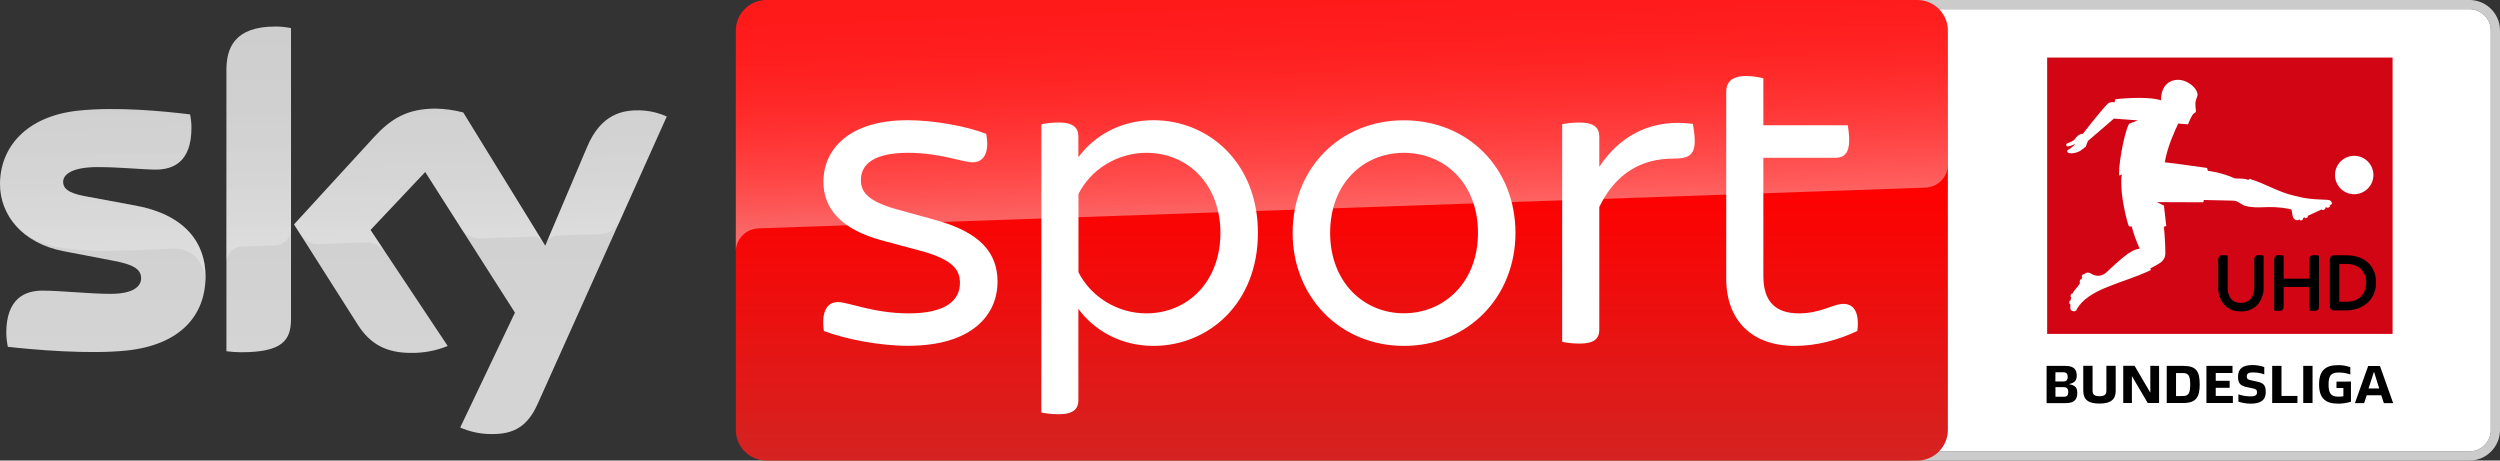 <?xml version="1.0" encoding="UTF-8"?>
<svg width="800" height="147.38" version="1.1" xmlns="http://www.w3.org/2000/svg">
	<rect width="100%" height="100%" fill="#333333" stroke="none"/>
	<g>
		<path d="m790.18 0h-177.77c-5.424 0-9.816 4.392-9.816 9.816v127.75c0 5.424 4.392 9.816 9.816 9.816h177.77c5.424 0 9.816-4.392 9.816-9.816v-127.75c0.029-5.424-4.363-9.816-9.816-9.816m0 2.948c3.803 0 6.868 3.095 6.868 6.868v127.75a6.856 6.856 0 0 1-6.868 6.868h-177.77c-3.773 0-6.868-3.066-6.868-6.868v-127.75c0-3.773 3.095-6.868 6.868-6.868h177.77" fill="#cbcbcb"/>
		<path d="m790.18 2.948c3.803 0 6.868 3.095 6.868 6.868v127.75a6.856 6.856 0 0 1-6.868 6.868h-177.77c-3.773 0-6.868-3.066-6.868-6.868v-127.75c0-3.773 3.095-6.868 6.868-6.868h177.77" fill="#fff"/>
		<path d="m642.89 6.131h134.83v135.09h-134.83z" fill="#fff"/>
		<path d="m664.73 125.75c0 2.122-1.002 3.242-3.655 3.242h-6.161v-11.909h5.925c2.771 0 3.714 1.091 3.714 3.095 0 1.533-0.59 2.24-2.211 2.653l-0.295 0.088 0.265 0.059c1.828 0.413 2.417 1.091 2.417 2.771zm-7.016-3.685h2.506c1.002 0 1.444-0.442 1.444-1.444 0-1.032-0.413-1.503-1.444-1.503h-2.476zm4.127 3.39c0-1.091-0.442-1.562-1.444-1.562h-2.653v3.066h2.653c1.061 0 1.444-0.442 1.444-1.503zm4.805-0.354v-8.047h2.977v7.929c0 1.297 0.59 1.798 2.211 1.798 1.592 0 2.211-0.501 2.211-1.798v-7.929h2.977v8.018c0 2.8-1.621 4.068-5.158 4.068-3.596 0.029-5.188-1.238-5.217-4.038zm24.259-8.018v11.879h-3.626l-5.07-8.607v8.607h-2.771v-11.909h3.626l5.04 8.607v-8.607zm2.447 0h5.306c4.156 0 5.247 1.71 5.247 5.925 0 4.127-1.208 5.954-5.247 5.954h-5.306zm5.217 9.639c1.739 0 2.299-0.914 2.299-3.685 0-2.771-0.56-3.655-2.299-3.655h-2.24v7.369zm7.517-9.639h8.312v2.27h-5.365v2.506h4.451v2.24h-4.451v2.594h5.483v2.27h-8.46v-11.879zm10.199 11.437v-2.329c1.268 0.442 2.623 0.648 3.979 0.648s1.975-0.354 1.975-1.297c0-0.796-0.265-1.032-1.356-1.268l-1.975-0.413c-2.063-0.442-2.741-1.268-2.741-3.301 0-2.594 1.533-3.744 4.628-3.744 1.297 0 2.564 0.206 3.773 0.648v2.329c-1.15-0.413-2.388-0.619-3.626-0.619-1.474 0-1.975 0.383-1.975 1.297 0 0.766 0.354 1.002 1.297 1.208l1.916 0.413c2.24 0.472 2.859 1.238 2.859 3.36 0 2.535-1.562 3.714-4.775 3.714-1.327 0-2.682-0.206-3.979-0.648zm10.818-11.437h2.977v9.609h5.099v2.27h-8.077zm9.934 0h2.977v11.879h-2.977zm15.269 5.011v6.455c-1.327 0.413-2.712 0.619-4.127 0.619-4.127 0-6.072-1.828-6.072-6.161s1.946-6.161 6.072-6.161c1.327-0.029 2.653 0.206 3.92 0.678v2.299c-1.179-0.413-2.417-0.619-3.685-0.619-2.506 0-3.272 1.002-3.272 3.832 0 2.948 0.825 3.891 3.183 3.891 0.531 0 1.032-0.029 1.562-0.118v-2.653h-2.211v-2.034zm9.698 4.392h-4.657l-0.825 2.506h-2.948l4.245-11.879h3.773l4.215 11.879h-2.977zm-2.329-7.546-1.739 5.365h3.419z"/>
		<path d="m655.09 18.423h110.54v88.43h-110.54z" fill="#d20515"/>
		<path d="m746.23 64.996c0.059 0.206-0.147 0.383-0.531 0.648l-0.236 0.147 0.088 0.147c0.059 0.118-0.029 0.265-0.206 0.354l-0.354 0.177c-0.177 0.088-0.354 0.059-0.413-0.029l-0.088-0.147-0.472 0.236 0.059 0.147c0.059 0.118-0.059 0.265-0.206 0.324l-0.354 0.177c-0.177 0.088-0.354 0.059-0.413-0.059l-0.059-0.147c-1.415 0.678-3.007 1.385-4.628 2.122l0.088 0.206c0.059 0.118-0.059 0.265-0.206 0.324l-0.383 0.177c-0.177 0.088-0.354 0.059-0.383-0.059l-0.088-0.206-0.531 0.265 0.088 0.206c0.059 0.118-0.059 0.265-0.206 0.324l-0.354 0.177c-0.177 0.088-0.354 0.059-0.413-0.059l-0.088-0.206c-0.737 0.295-1.562 0.442-2.152-0.678-0.265-0.501-0.265-1.68-0.472-2.299-0.088-0.206-0.265-0.354-0.472-0.383-7.192-1.385-9.639 0.147-14.267-0.973-1.444-0.354-2.24-1.68-4.038-1.71l-9.285-0.206-0.206 0.737-14.856-0.059 2.27 1.12 0.737 6.544s-0.59 0.177-0.766 0.206c0.147 1.297 0.295 3.066 0.354 4.657 0.059 1.444 0.147 2.918 0.118 3.861 0 0.619-0.147 1.238-0.442 1.769-0.295 0.472-0.648 0.884-1.12 1.208-0.147 0.088-0.707 0.501-1.385 0.855-0.648 0.383-1.474 0.796-1.857 1.002 0.059 0.177 0.118 0.354 0.206 0.501-9.02 4.363-20.221 5.866-23.847 12.793-0.442 0.796-1.887 0.383-1.946-0.472v-1.415h-0.118c-0.118 0-0.206-0.147-0.206-0.354v-0.413c0-0.177 0.118-0.324 0.236-0.324h0.147c0.059-0.413 0.118-0.796 0.236-1.179l-0.147-0.059c-0.118-0.029-0.147-0.206-0.088-0.383l0.147-0.383c0.059-0.177 0.206-0.295 0.324-0.265l0.147 0.059c0.648-1.503 1.887-2.181 2.476-3.596l-0.088-0.029c-0.118-0.029-0.147-0.206-0.088-0.383l0.147-0.383c0.059-0.177 0.206-0.295 0.324-0.236l0.088 0.029c0.088-0.206 0.177-0.442 0.295-0.648l-0.118-0.088c-0.118-0.059-0.118-0.236 0-0.413l0.206-0.354c0.088-0.147 0.265-0.236 0.354-0.177l0.059 0.029h0.059c0.029 0 0.029 0 0.059-0.029l0.177-0.177c0.56-0.413 1.326-0.442 1.916-0.029 0.56 0.354 2.8 1.621 4.923-0.324 3.537-3.154 7.635-7.458 10.73-7.605-0.855-1.798-2.299-5.601-2.476-7.016l-1.002-0.206c-0.531-1.179-1.857-6.544-2.24-10.612 0 0-0.442-4.363 0-5.895-0.236-0.029-0.678 0.324-0.796 0.324-0.56-1.385 1.268-13.147 3.095-16.566l2.8-1.12c-0.295-0.029-2.299-0.118-7.635-0.56-2.977 2.653-6.426 5.483-8.165 7.016-0.295 0.206-0.796 1.887-0.796 1.887s-0.855 0.766-1.68 1.327c-1.061 0.766-3.714 1.327-4.274 0.442-0.118-0.206-0.118-0.324 0-0.442 0.413-0.442 1.946-1.15 2.476-2.122-0.855 0.442-1.769 0.855-2.506 0.796-0.324 0-0.472-0.796-0.059-0.943 1.12-0.472 2.004-0.678 2.653-1.592s1.415-1.474 2.417-1.503c0 0 4.952-6.455 7.841-9.521 0.796-0.855 2.299-0.56 2.299-0.56l0.265-0.973s9.963-1.179 14.62 0.354c-0.118-2.83 1.15-6.573 5.571-6.573 2.27 0 5.601 2.004 6.072 4.451 0.147 0.737-0.295 1.238-0.531 2.211-0.383 1.444 0.147 3.036 0 3.537-0.118 0.413-0.59 0.383-1.002 0.943-0.354 0.56-0.648 1.12-0.914 1.739l-0.59 1.356-3.124-0.236c-1.15 2.447-3.478 7.458-4.304 12.41 2.447 0.206 13.53 1.798 13.53 1.798l0.265 0.914s4.657 0.56 8.489 2.388c0.855 0.206 3.007-0.118 4.421 0.531 0.088-0.059 0.324-0.295 0.442-0.354 4.982 1.533 9.108 4.156 13.884 5.306l3.007 0.707c1.268 0.236 2.564 0.413 3.861 0.501 1.533 0.118 2.388 0.088 3.508 0.177 0.796 0.059 1.769-0.088 2.093 1.091m7.133-15.151c-3.39 0-6.161 2.741-6.161 6.131s2.741 6.161 6.131 6.161 6.161-2.741 6.161-6.131c0-3.419-2.771-6.161-6.131-6.161z" fill="#fff"/>
	</g>
	<linearGradient id="A" x1="1456.7" x2="1456.7" y2="500" gradientTransform="scale(.295)" gradientUnits="userSpaceOnUse">
		<stop stop-color="red" offset=".4"/>
		<stop stop-color="#d42321" offset="1"/>
	</linearGradient>
	<path d="m245.28 0h368.22c5.424 0 9.816 4.392 9.816 9.816v127.75c0 5.424-4.392 9.816-9.816 9.816h-368.22c-5.424 0-9.816-4.392-9.816-9.816v-127.75c0-5.424 4.392-9.816 9.816-9.816z" fill="url(#A)"/>
	<linearGradient id="B" x1="1459.5" x2="1450.8" y1="233.73" y2="-15.325" gradientTransform="scale(.295)" gradientUnits="userSpaceOnUse">
		<stop stop-color="#fff" offset="0"/>
		<stop stop-color="#fff" stop-opacity=".835" offset=".12"/>
		<stop stop-color="#fff" stop-opacity=".658" offset=".269"/>
		<stop stop-color="#fff" stop-opacity=".511" offset=".42"/>
		<stop stop-color="#fff" stop-opacity=".397" offset=".568"/>
		<stop stop-color="#fff" stop-opacity=".315" offset=".716"/>
		<stop stop-color="#fff" stop-opacity=".266" offset=".86"/>
		<stop stop-color="#fff" stop-opacity=".25" offset="1"/>
	</linearGradient>
	<path d="m242.53 73.102 0.943-0.059 372.5-12.999c4.097-0.029 7.369-3.39 7.34-7.458v-42.771c0-5.424-4.392-9.816-9.816-9.816h-368.22c-5.424 0-9.816 4.392-9.816 9.816v70.951c-0.118-4.038 3.036-7.458 7.074-7.664z" fill="url(#B)" opacity=".4"/>
	<linearGradient id="C" x1="361.92" x2="361.92" y1="28.806" y2="471.22" gradientTransform="scale(.295)" gradientUnits="userSpaceOnUse">
		<stop stop-color="#cbcbcb" offset="0"/>
		<stop stop-color="#d4d4d4" offset=".8"/>
	</linearGradient>
	<path d="m147.27 136.8c3.095 1.356 6.426 2.093 9.786 2.093 7.693 0.177 11.909-2.771 15.004-9.668l41.297-91.938c-2.682-1.208-5.601-1.887-8.548-1.975-5.335-0.118-12.469 0.973-16.979 11.82l-13.353 31.481-26.234-42.623c-2.889-0.766-5.866-1.179-8.843-1.238-9.285 0-14.444 3.39-19.808 9.226l-25.497 27.826 20.486 32.248c3.803 5.866 8.784 8.873 16.89 8.873 4.038 0.059 8.047-0.678 11.791-2.211l-24.702-37.141 17.509-18.541 28.71 45.011zm-54.149-34.753c0 6.78-2.653 10.671-15.917 10.671-1.592 0-3.183-0.118-4.746-0.324v-89.934c0-6.839 2.329-13.972 15.682-13.972 1.68 0 3.36 0.177 4.982 0.501zm-27.354-13.589c0 12.675-8.283 21.872-25.085 23.699-12.174 1.297-29.801-0.236-38.172-1.179-0.295-1.444-0.472-2.918-0.501-4.421 0-11.024 5.954-13.559 11.555-13.559 5.836 0 15.004 1.032 21.813 1.032 7.517 0 9.786-2.535 9.786-4.982 0-3.154-3.007-4.481-8.843-5.601l-15.976-3.066c-13.265-2.535-20.339-11.702-20.339-21.43 0-11.82 8.371-21.695 24.849-23.522 12.469-1.356 27.649 0.177 35.962 1.179 0.295 1.385 0.442 2.8 0.442 4.245 0 11.024-5.836 13.412-11.437 13.412-4.304 0-10.995-0.796-18.629-0.796-7.752 0-10.995 2.152-10.995 4.746 0 2.771 3.066 3.891 7.929 4.746l15.239 2.83c15.652 2.859 22.402 11.761 22.402 22.668z" fill="url(#C)"/>
	<linearGradient id="D" x1="365.45" x2="359.6" y1="263.25" y2="95.751" gradientTransform="scale(.295)" gradientUnits="userSpaceOnUse">
		<stop stop-color="#fff" offset="0"/>
		<stop stop-color="#fff" stop-opacity=".835" offset=".12"/>
		<stop stop-color="#fff" stop-opacity=".658" offset=".269"/>
		<stop stop-color="#fff" stop-opacity=".511" offset=".42"/>
		<stop stop-color="#fff" stop-opacity=".397" offset=".568"/>
		<stop stop-color="#fff" stop-opacity=".315" offset=".716"/>
		<stop stop-color="#fff" stop-opacity=".266" offset=".86"/>
		<stop stop-color="#fff" stop-opacity=".25" offset="1"/>
	</linearGradient>
	<g>
		<path d="m213.38 37.288-15.122 33.662c-1.179 2.417-3.626 3.95-6.308 3.95l-13.795 0.472c-1.503 0.088-2.83 1.091-3.36 2.506v-0.029l13.029-30.715c4.539-10.847 11.673-11.938 16.979-11.82 2.977 0.088 5.866 0.766 8.578 1.975zm-39.617 40.236-25.527-41.503c-2.889-0.766-5.866-1.179-8.843-1.238-9.285 0-14.444 3.39-19.808 9.226l-25.497 27.826 2.034 3.213c1.327 2.004 3.626 3.154 6.043 3.036l14.532-0.501a7.272 7.272 0 0 1 6.426 2.889l-4.569-6.868 17.509-18.541 11.761 18.423c1.444 1.828 3.685 2.859 6.013 2.8l16.713-0.59c1.297 0 2.535 0.707 3.213 1.828zm-85.63-69.005c-13.353 0-15.682 7.133-15.682 13.972v61.606c0-2.83 2.27-5.129 5.099-5.217l10.346-0.354c2.889 0 5.247-2.358 5.247-5.247v-64.259c-1.68-0.354-3.331-0.531-5.011-0.501zm-44.746 57.244-15.239-2.83c-4.864-0.855-7.929-1.975-7.929-4.746 0-2.594 3.242-4.746 10.995-4.746 7.635 0 14.326 0.796 18.629 0.796 5.601 0 11.437-2.388 11.437-13.412 0-1.415-0.147-2.859-0.442-4.245-8.312-1.032-23.493-2.535-35.962-1.179-16.507 1.828-24.878 11.732-24.878 23.522 0.029 6.308 3.007 12.262 8.047 16.065 3.714 2.299 7.9 3.803 12.233 4.363 5.66 0.766 11.349 1.061 17.038 0.884l18.187-0.648c6.809-0.236 10.523 5.571 10.14 11.408 0-0.088 0-0.147 0.029-0.236v-0.059c0.059-0.766 0.088-1.533 0.088-2.299 0-10.847-6.75-19.749-22.373-22.638z" fill="url(#D)" opacity=".25"/>
		<path d="m263.64 105.91c-0.884-6.072 1.002-9.256 4.481-9.256 3.301 0 11.408 3.626 22.697 3.626 11.879 0 16.36-4.215 16.36-9.698 0-3.891-1.739-7.369-12.439-10.287l-12.292-3.301c-13.589-3.626-18.954-10.435-18.954-18.836 0-10.405 8.254-19.69 26.912-19.69 8.401 0 18.836 1.887 25.173 4.363 1.15 5.925-0.737 9.108-4.333 9.108-3.183 0-10.405-3.036-20.693-3.036-10.995 0-15.063 3.744-15.063 8.666 0 3.449 1.592 6.662 11.437 9.403l12.587 3.478c14.06 3.891 19.69 10.405 19.69 19.661 0 10.877-8.401 20.545-28.651 20.545-8.961 0.029-20.133-2.152-26.912-4.746m138.89-31.393c0 22.697-15.917 36.168-33.427 36.168-10.405 0-18.954-4.923-24.024-11.85v29.241c0 2.741-1.592 4.481-6.22 4.481-2.329 0-4.481-0.295-5.63-0.56v-92.203c1.15-0.295 3.301-0.59 5.63-0.59 4.628 0 6.22 1.739 6.22 4.481v6.632c5.07-6.927 13.618-11.85 24.024-11.85 17.509 0 33.427 13.471 33.427 36.05m-11.997 0c0-15.181-10.111-25.615-23.729-25.615-9.256 0-17.804 5.365-21.695 13.176v25.026c3.891 7.811 12.439 13.176 21.695 13.176 13.589-0.029 23.729-10.435 23.729-25.763m23.11 0c0-20.693 15.181-36.021 35.578-36.021 20.545 0 35.726 15.328 35.726 36.021 0 20.545-15.181 36.168-35.726 36.168-20.398-0.029-35.578-15.652-35.578-36.168m59.307 0c0-15.917-10.73-25.615-23.729-25.615-12.852 0-23.581 9.698-23.581 25.615 0 15.77 10.73 25.733 23.581 25.733 12.999 0 23.729-9.963 23.729-25.733m69.359-29.536c0 4.775-2.004 5.777-6.957 5.777-9.963 0-18.364 4.628-23.581 15.475v39.234c0 2.889-1.592 4.481-6.367 4.481-2.034 0-4.363-0.295-5.512-0.56v-69.624c1.15-0.295 3.449-0.56 5.512-0.56 4.746 0 6.367 1.739 6.367 4.481v9.698c6.78-10.287 17.067-15.475 29.948-13.736 0.147 1.002 0.59 3.183 0.59 5.335m52.027 60.929c-6.072 2.889-13.029 4.775-19.956 4.775-13.736 0-21.99-8.106-21.99-21.548v-59.749c0-3.036 1.739-5.07 6.367-5.07 2.004 0 4.333 0.413 5.512 0.737v15.033h27.03c0.147 1.002 0.442 3.036 0.442 4.775 0 4.186-1.739 5.63-4.333 5.63h-23.139v37.789c0 8.077 3.744 11.997 11.408 11.997 6.957 0 10.847-3.036 14.178-3.036 3.478-0.029 5.217 2.859 4.481 8.666" fill="#fff"/>
		<path d="m717.07 99.674q-1.763 0-3.119-0.597-1.329-0.597-2.251-1.627-0.922-1.058-1.41-2.441-0.461-1.383-0.461-2.983v-9.112q0-0.542 0.325-0.895 0.353-0.38 1.22-0.38 0.434 0 0.841 0.054 0.434 0.027 0.651 0.081v10.332q0 2.197 1.085 3.525 1.112 1.302 3.146 1.302 1.952 0 3.091-1.302 1.166-1.329 1.166-3.525v-9.193q0-0.542 0.325-0.895 0.353-0.38 1.22-0.38 0.434 0 0.841 0.054 0.407 0.027 0.624 0.081v10.251q0 1.6-0.488 2.983-0.488 1.383-1.41 2.441-0.922 1.03-2.305 1.627-1.356 0.597-3.091 0.597zm12.149-0.19q-0.434 0-0.868-0.054-0.407-0.027-0.624-0.081v-16.434q0-0.542 0.325-0.895 0.353-0.38 1.22-0.38 0.434 0 0.841 0.054 0.434 0.027 0.651 0.081v7.403h8.244v-6.264q0-0.542 0.325-0.895 0.353-0.38 1.22-0.38 0.434 0 0.868 0.054 0.434 0.027 0.651 0.081v16.434q0 0.542-0.353 0.922-0.325 0.353-1.193 0.353-0.434 0-0.868-0.054-0.434-0.027-0.651-0.081v-7.539h-8.244v6.4q0 0.542-0.353 0.922-0.325 0.353-1.193 0.353zm17.898-0.163q-1.003 0-1.302-0.38-0.271-0.407-0.271-1.03v-14.807q0-0.624 0.271-1.003 0.298-0.407 1.302-0.407h3.715q2.197 0 3.959 0.624 1.763 0.597 2.983 1.736 1.248 1.139 1.898 2.739 0.678 1.6 0.678 3.58 0 1.871-0.651 3.498-0.651 1.627-1.898 2.848-1.247 1.193-3.037 1.898-1.763 0.705-4.014 0.705zm1.464-2.766h2.414q1.275 0 2.386-0.38 1.139-0.407 1.98-1.166 0.841-0.786 1.329-1.952 0.488-1.166 0.488-2.739 0-1.41-0.488-2.495-0.488-1.112-1.329-1.844-0.841-0.759-1.98-1.139-1.139-0.38-2.441-0.38h-2.359z"/>
	</g>
</svg>
